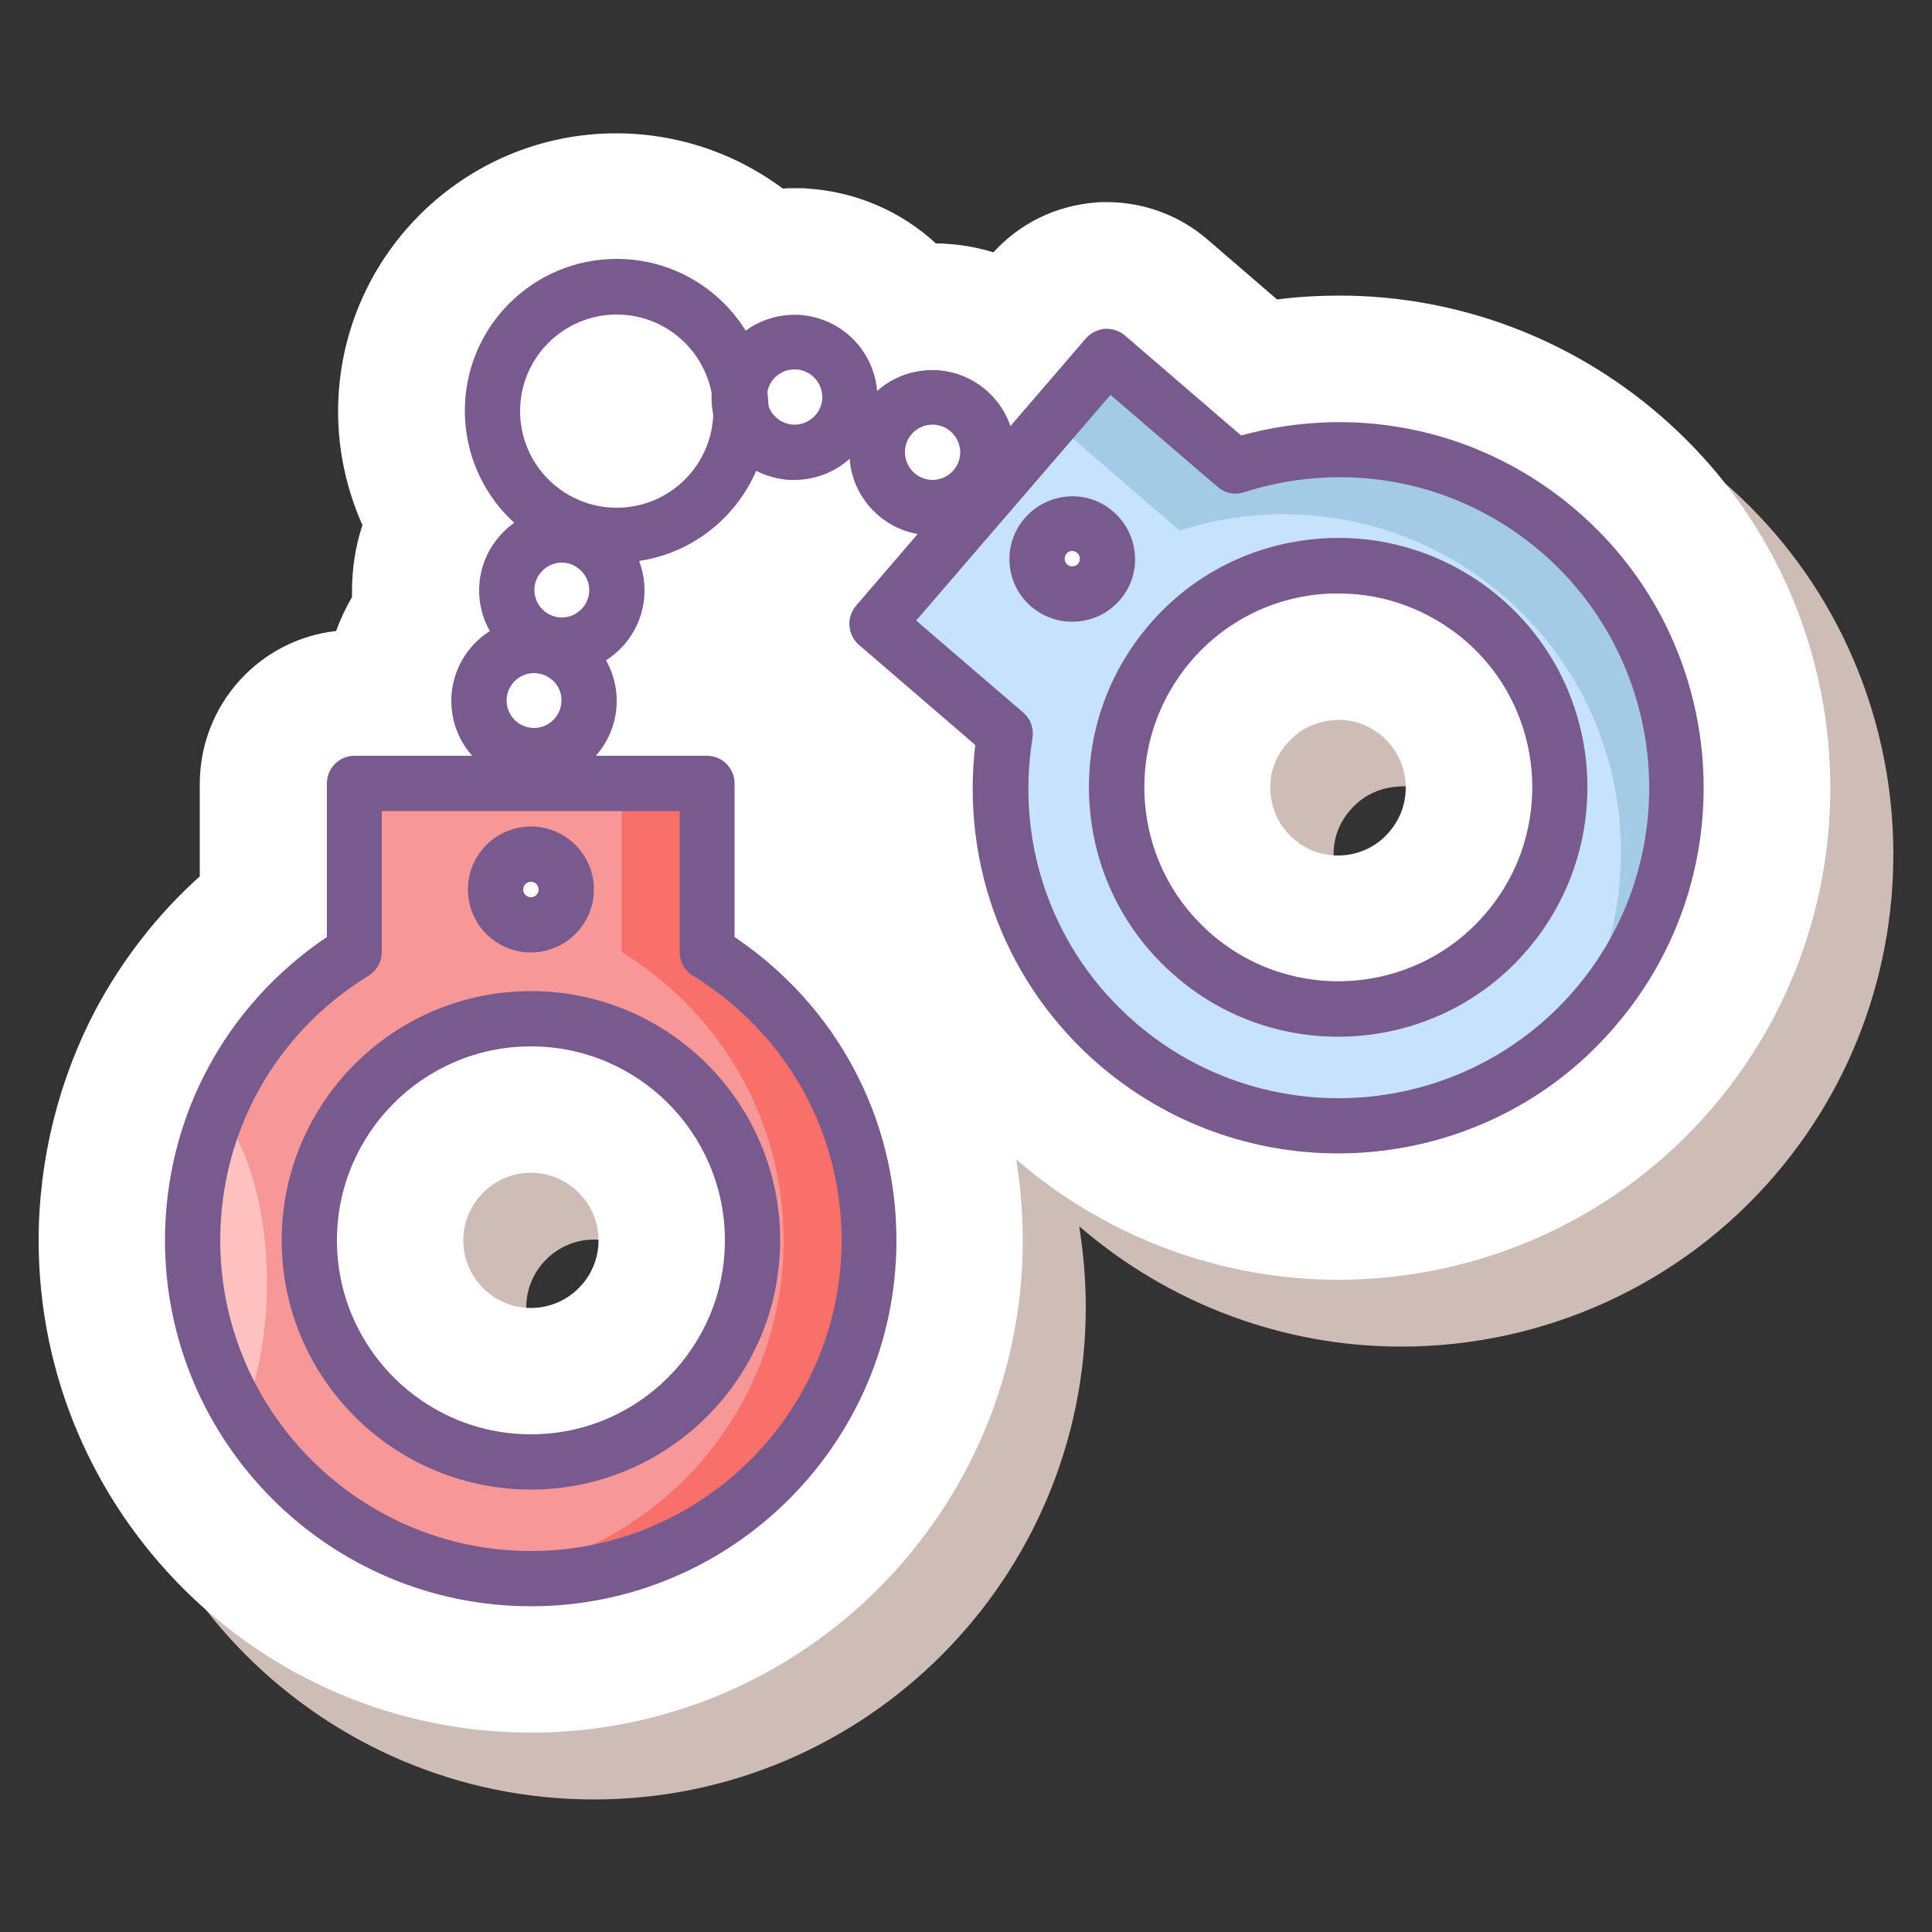 <?xml version="1.0" encoding="utf-8"?>
<!-- Generator: Adobe Illustrator 23.1.0, SVG Export Plug-In . SVG Version: 6.00 Build 0)  -->
<svg version="1.1" id="图层_1" xmlns="http://www.w3.org/2000/svg" xmlns:xlink="http://www.w3.org/1999/xlink" x="0px" y="0px"
	 viewBox="0 0 500 500" style="enable-background:new 0 0 500 500;" xml:space="preserve">
<rect x="0" y="0" width="500" height="500" fill="#333333" stroke="none"/>
<style type="text/css">
	.st0{fill:#CEBCB6;}
	.st1{fill:#FFFFFF;}
	.st2{fill:#F9706A;}
	.st3{fill:#F79797;}
	.st4{fill:#795A8E;}
	.st5{fill:#A3CBE5;}
	.st6{fill:#C6E2FD;}
	.st7{fill:#FFC0C0;}
</style>
<g>
	<path class="st0" d="M445.8,124.5c-23.1-19.9-52.5-30.8-82.7-30.8c-5.4,0-10.8,0.3-16.2,1l-18.1-15.6c-7.2-6.2-16.5-9.6-26-9.6
		c-0.9,0-1.9,0-2.8,0.1h0h0c-10.2,0.8-19.6,5.3-26.5,12.9c-4-1.2-8.1-2-12.3-2.2l-1.1-0.1h-0.3c-0.4,0-0.8,0-1.2,0
		c-9.1-8.4-20.8-13.4-33.2-14.2l-1.1-0.1H224c-0.7,0-1.4,0-2.1,0c-1,0-1.9,0-2.9,0.1c-2.5-1.8-5-3.5-7.7-5
		c-10.8-6.1-23-9.3-35.4-9.3c-39.7,0-72,32.3-72,72c0,10.2,2.2,20.2,6.3,29.4c-1.8,5.4-2.7,11.2-2.7,17c0,0.5,0,1.1,0,1.6
		c-1.6,2.8-3,5.7-4.1,8.8c-19.9,2.2-35.3,19.1-35.3,39.6V244c-10.9,9.8-20.1,21.5-26.9,34.4c-9.8,18.3-14.9,39-14.9,59.9
		c0,70.2,57.1,127.4,127.4,127.4S281,408.5,281,338.3c0-7-0.6-14-1.7-20.9c0.1,0.1,0.2,0.2,0.4,0.3c23.1,19.8,52.5,30.8,82.9,30.8
		c37.2,0,72.5-16.1,96.7-44.3C505,250.9,499,170.3,445.8,124.5z M362.7,238.6c-3,0-7.3-0.7-11.4-4.2c-3.6-3.1-5.7-7.2-6.1-12
		c-0.4-4.7,1.1-9.1,4.2-12.7c3.1-3.6,7.2-5.7,12-6.1c0.5,0,1-0.1,1.4-0.1c4.2,0,8.1,1.5,11.3,4.2c7.3,6.3,8.2,17.4,1.9,24.7
		C372.7,236.4,367.8,238.6,362.7,238.6z M171.2,338.3c0,9.7-7.9,17.5-17.5,17.5c-9.7,0-17.5-7.9-17.5-17.5s7.9-17.5,17.5-17.5
		S171.2,328.6,171.2,338.3z"/>
	<path class="st1" d="M429.4,107.3c-23.1-19.9-52.5-30.8-82.7-30.8c-5.4,0-10.8,0.3-16.2,1l-18.1-15.6c-7.2-6.2-16.5-9.6-26-9.6
		c-0.9,0-1.9,0-2.8,0.1h0h0c-10.2,0.8-19.6,5.3-26.5,12.9c-4-1.2-8.1-2-12.3-2.2l-1.1-0.1h-0.3c-0.4,0-0.8,0-1.2,0
		c-9.1-8.4-20.8-13.4-33.2-14.2l-1.1-0.1h-0.3c-0.7,0-1.4,0-2.1,0c-1,0-1.9,0-2.9,0.1c-2.5-1.8-5-3.5-7.7-5
		c-10.8-6.1-23-9.3-35.4-9.3c-39.7,0-72,32.3-72,72c0,10.2,2.2,20.2,6.3,29.4c-1.8,5.4-2.7,11.2-2.7,17c0,0.5,0,1.1,0,1.6
		c-1.6,2.8-3,5.7-4.1,8.8c-19.9,2.2-35.3,19.1-35.3,39.6v23.9c-10.9,9.8-20,21.5-26.9,34.4C15.2,279.4,10,300.1,10,321
		c0,70.2,57.1,127.4,127.4,127.4S264.7,391.2,264.7,321c0-7-0.6-14-1.7-20.9c0.1,0.1,0.2,0.2,0.4,0.3c23.1,19.8,52.5,30.8,82.9,30.8
		c37.2,0,72.5-16.1,96.7-44.3C488.7,233.6,482.7,153.1,429.4,107.3z M346.3,221.4c-3,0-7.3-0.7-11.4-4.2c-3.6-3.1-5.7-7.2-6.1-12
		c-0.4-4.7,1.1-9.1,4.2-12.7c3.1-3.6,7.2-5.7,12-6.1c0.5,0,1-0.1,1.4-0.1c4.2,0,8.1,1.5,11.3,4.2c7.3,6.3,8.2,17.4,1.9,24.7
		C356.4,219.1,351.5,221.4,346.3,221.4z M154.9,321c0,9.7-7.9,17.5-17.5,17.5c-9.7,0-17.5-7.9-17.5-17.5s7.9-17.5,17.5-17.5
		C147,303.5,154.9,311.4,154.9,321z"/>
	<g>
		<g>
			<path class="st2" d="M183,246.5v-43.7H91.7v43.7c-25.1,15.4-41.9,43-41.9,74.6c0,48.3,39.2,87.5,87.5,87.5s87.5-39.2,87.5-87.5
				C224.9,289.4,208.1,261.8,183,246.5z M137.4,378.4c-31.7,0-57.4-25.7-57.4-57.4s25.7-57.4,57.4-57.4s57.4,25.7,57.4,57.4
				S169,378.4,137.4,378.4z"/>
		</g>
		<g>
			<path class="st3" d="M49.8,321c0,44.6,33.4,81.3,76.5,86.8c43.1-5.4,76.5-42.2,76.5-86.8c0-31.6-16.8-59.2-41.9-74.6v-43.7H91.7
				v43.7C66.6,261.8,49.8,289.4,49.8,321z M137.4,263.7c31.7,0,57.4,25.7,57.4,57.4s-25.7,57.4-57.4,57.4S80,352.7,80,321
				S105.7,263.7,137.4,263.7z"/>
		</g>
		<g>
			<circle class="st1" cx="137.4" cy="230.2" r="9.1"/>
		</g>
		<g>
			<path class="st4" d="M137.4,246.5c-9,0-16.3-7.3-16.3-16.3s7.3-16.3,16.3-16.3c9,0,16.3,7.3,16.3,16.3S146.3,246.5,137.4,246.5z
				 M137.4,228.2c-1.1,0-2,0.9-2,2c0,1.1,0.9,2,2,2c1.1,0,2-0.9,2-2C139.4,229.1,138.5,228.2,137.4,228.2z"/>
		</g>
		<g>
			<path class="st5" d="M319.6,120.6l-33.1-28.5L227,161.4l33.1,28.5c-4.7,29.1,5.3,59.8,29.2,80.4c36.6,31.5,91.9,27.4,123.4-9.3
				c31.5-36.6,27.4-91.9-9.3-123.4C379.5,116.9,347.6,111.6,319.6,120.6z M389.9,241.3c-20.7,24-56.9,26.7-80.9,6.1
				c-24-20.7-26.7-56.9-6.1-80.9c20.7-24,56.9-26.7,80.9-6.1C407.8,181,410.5,217.2,389.9,241.3z"/>
		</g>
		<g>
			<path class="st6" d="M289.3,270.2c33.8,29.1,83.4,27.7,115.7-1.4c24-36.2,17.9-85.5-15.9-114.6c-24-20.6-55.8-25.9-83.8-16.9
				l-33.1-28.5L227,161.4l33.1,28.5C255.4,218.9,265.4,249.6,289.3,270.2z M302.9,166.4c20.7-24,56.9-26.7,80.9-6.1
				c24,20.7,26.7,56.9,6.1,80.9c-20.7,24-56.9,26.7-80.9,6.1C285,226.7,282.2,190.5,302.9,166.4z"/>
		</g>
		<g>
			<path class="st4" d="M346.3,298.5c-21.9,0-43.8-7.5-61.7-22.8c-24.1-20.7-35.9-51.5-32.2-82.9l-30.1-25.9
				c-3-2.6-3.3-7.1-0.8-10.1l59.5-69.2c1.2-1.4,3-2.3,4.9-2.5c1.9-0.1,3.8,0.5,5.2,1.7l30.1,25.9c30.6-8.4,62.7-1.3,86.8,19.4
				c39.6,34,44.1,93.9,10,133.5C399.5,287.3,373,298.5,346.3,298.5z M237.1,160.6l27.7,23.8c1.9,1.6,2.8,4.1,2.4,6.6
				c-4.5,27.9,5.5,55.5,26.8,73.8c33.6,28.9,84.4,25.1,113.4-8.5c28.9-33.6,25.1-84.4-8.5-113.4c-21.3-18.3-50.1-24.1-77-15.5
				c-2.4,0.8-4.9,0.2-6.8-1.4l-27.7-23.8L237.1,160.6z M346.3,268.3c-14.9,0-29.9-5.1-42-15.6c-13.1-11.2-21-26.9-22.3-44.1
				c-1.3-17.2,4.2-33.8,15.4-46.9c11.2-13.1,26.9-21,44.1-22.3c17.1-1.3,33.8,4.2,46.9,15.4c27,23.2,30,64,6.9,91l0,0
				C382.6,260.7,364.5,268.3,346.3,268.3z M346.5,153.6c-1.3,0-2.6,0-3.9,0.1c-13.4,1-25.6,7.2-34.3,17.3c-8.7,10.2-13,23.1-12,36.5
				c1,13.4,7.2,25.6,17.3,34.3c21,18.1,52.8,15.7,70.8-5.3l0,0c18.1-21,15.7-52.8-5.3-70.8C369.9,157.9,358.5,153.6,346.5,153.6z
				 M389.9,241.3L389.9,241.3L389.9,241.3z"/>
		</g>
		<g>
			
				<ellipse transform="matrix(0.521 -0.854 0.854 0.521 9.527 306.207)" class="st1" cx="277.5" cy="144.6" rx="9.1" ry="9.1"/>
		</g>
		<g>
			<path class="st4" d="M277.5,160.9c-3.8,0-7.5-1.3-10.6-3.9c-6.8-5.8-7.6-16.1-1.7-22.9c5.9-6.8,16.2-7.6,22.9-1.7c0,0,0,0,0,0
				c6.8,5.9,7.6,16.2,1.7,22.9C286.6,159,282.1,160.9,277.5,160.9z M277.5,142.6c-0.6,0-1.1,0.2-1.5,0.7c-0.7,0.8-0.6,2.1,0.2,2.8
				c0.8,0.7,2.1,0.6,2.8-0.2c0.7-0.8,0.6-2.1-0.2-2.8C278.4,142.8,278,142.6,277.5,142.6z"/>
		</g>
		<g>
			<path class="st4" d="M159.6,145.6c-21.7,0-39.3-17.6-39.3-39.3s17.6-39.3,39.3-39.3s39.3,17.6,39.3,39.3S181.3,145.6,159.6,145.6
				z M159.6,81.4c-13.8,0-25,11.2-25,25s11.2,25,25,25c13.8,0,25-11.2,25-25S173.4,81.4,159.6,81.4z"/>
		</g>
		<g>
			<path class="st4" d="M145.4,174.2c-11.8,0-21.4-9.6-21.4-21.4c0-11.8,9.6-21.4,21.4-21.4s21.4,9.6,21.4,21.4
				S157.2,174.2,145.4,174.2z M145.4,145.6c-3.9,0-7.1,3.2-7.1,7.1c0,3.9,3.2,7.1,7.1,7.1c3.9,0,7.1-3.2,7.1-7.1
				C152.5,148.9,149.3,145.6,145.4,145.6z"/>
		</g>
		<g>
			<path class="st4" d="M138.2,202.8c-11.8,0-21.4-9.6-21.4-21.4c0-11.8,9.6-21.4,21.4-21.4s21.4,9.6,21.4,21.4
				C159.6,193.2,150,202.8,138.2,202.8z M138.2,174.2c-3.9,0-7.1,3.2-7.1,7.1c0,3.9,3.2,7.1,7.1,7.1c3.9,0,7.1-3.2,7.1-7.1
				C145.4,177.4,142.1,174.2,138.2,174.2z"/>
		</g>
		<g>
			<path class="st4" d="M205.6,124.2c-0.5,0-0.9,0-1.4,0c-5.7-0.4-10.9-2.9-14.7-7.2c-3.8-4.3-5.7-9.8-5.3-15.5
				c0.8-11.8,10.9-20.7,22.8-20h0c11.8,0.8,20.8,11,20,22.8C226.2,115.5,216.8,124.2,205.6,124.2z M205.6,95.6
				c-3.7,0-6.9,2.9-7.1,6.7c-0.2,3.9,2.7,7.3,6.7,7.6c3.9,0.2,7.3-2.7,7.6-6.7c0.2-3.9-2.7-7.3-6.7-7.6l0,0
				C205.9,95.7,205.7,95.6,205.6,95.6z"/>
		</g>
		<g>
			<path class="st4" d="M241.3,138.5c-0.5,0-0.9,0-1.4,0c-5.7-0.4-10.9-2.9-14.7-7.2c-3.8-4.3-5.7-9.8-5.3-15.5
				c0.4-5.7,2.9-10.9,7.2-14.7c4.3-3.8,9.8-5.6,15.5-5.3h0c11.8,0.8,20.8,11,20,22.8C261.9,129.8,252.5,138.5,241.3,138.5z
				 M241.3,109.9c-3.7,0-6.9,2.9-7.1,6.7c-0.2,3.9,2.7,7.3,6.7,7.6c3.9,0.2,7.3-2.7,7.6-6.7c0.2-3.9-2.7-7.3-6.7-7.6l0,0
				C241.6,109.9,241.4,109.9,241.3,109.9z"/>
		</g>
		<g>
			<path class="st7" d="M62.7,366.6c4-9.2,6.4-21.3,6.4-34.6c0-19.1-5-35.7-12.4-44.8c-4.4,10.4-6.8,21.8-6.8,33.8
				C49.8,337.7,54.5,353.3,62.7,366.6z"/>
		</g>
		<g>
			<path class="st4" d="M137.4,415.7c-52.2,0-94.7-42.5-94.7-94.7c0-31.8,15.6-60.8,41.9-78.5v-39.8c0-3.9,3.2-7.1,7.1-7.1H183
				c3.9,0,7.1,3.2,7.1,7.1v39.8c26.3,17.7,41.9,46.7,41.9,78.5C232,373.2,189.6,415.7,137.4,415.7z M98.8,209.9v36.5
				c0,2.5-1.3,4.8-3.4,6.1C71.3,267.3,57,292.9,57,321c0,44.3,36.1,80.4,80.4,80.4s80.4-36.1,80.4-80.4c0-28.1-14.4-53.7-38.5-68.5
				c-2.1-1.3-3.4-3.6-3.4-6.1v-36.5L98.8,209.9L98.8,209.9z M137.4,385.5c-35.6,0-64.5-28.9-64.5-64.5s28.9-64.5,64.5-64.5
				s64.5,28.9,64.5,64.5S172.9,385.5,137.4,385.5z M137.4,270.8c-27.7,0-50.2,22.5-50.2,50.2s22.5,50.2,50.2,50.2
				s50.2-22.5,50.2-50.2C187.6,293.3,165.1,270.8,137.4,270.8z"/>
		</g>
	</g>
</g>
</svg>
